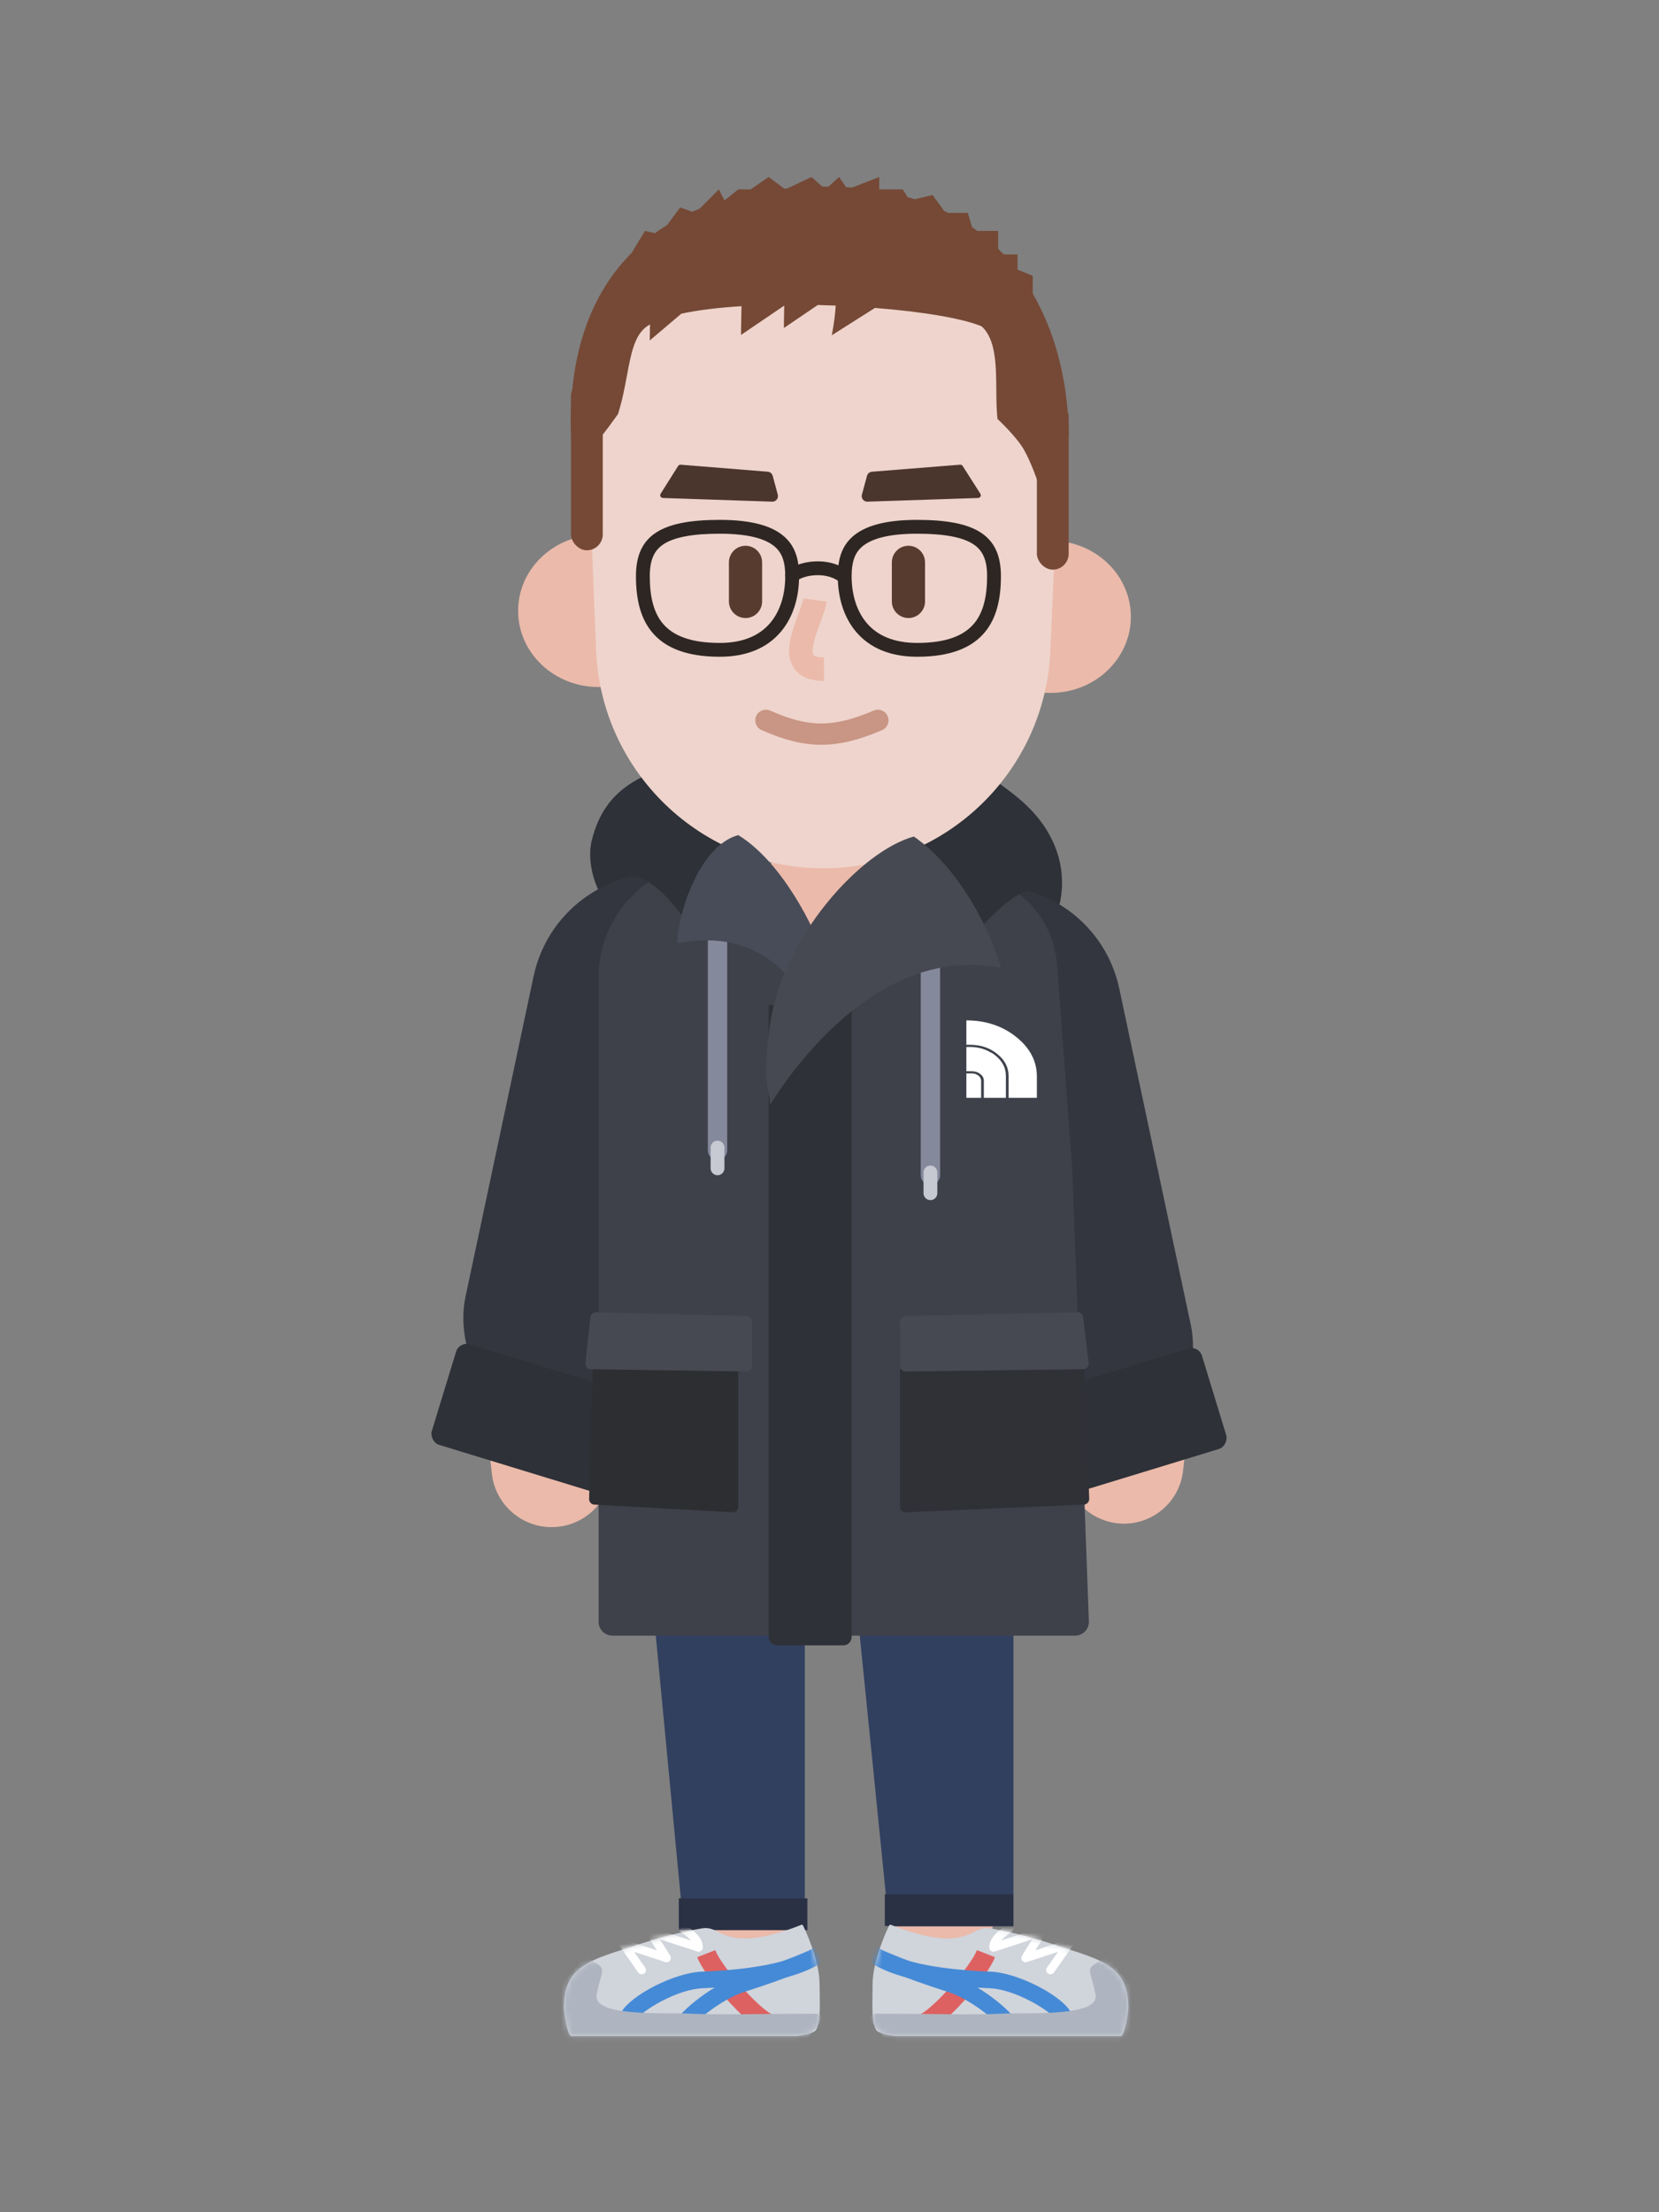 <svg width="300" height="400" viewBox="0 0 300 400" fill="none" xmlns="http://www.w3.org/2000/svg">
<rect x="0" y="0" width="300" height="400" fill="#808080" stroke="none"/>
<path d="M159.192 279.124C162.132 293.335 163.334 330.757 161.093 346.442C160.371 351.499 163.885 356.185 168.942 356.907C173.999 357.63 178.685 354.115 179.407 349.058C181.951 331.25 180.68 291.674 177.308 275.376C176.273 270.373 171.379 267.157 166.376 268.192C161.373 269.227 158.157 274.121 159.192 279.124Z" fill="#EBBAAA"/>
<path d="M120.884 276.243C118.891 300.525 121.977 332.344 127.331 351.826C128.685 356.752 133.775 359.648 138.701 358.294C143.627 356.941 146.523 351.85 145.17 346.924C143.04 339.175 141.107 327.877 139.946 315.904C138.647 302.512 138.382 289.208 139.322 277.757C139.74 272.665 135.951 268.199 130.86 267.781C125.768 267.363 121.302 271.152 120.884 276.243Z" fill="#EBBAAA"/>
<path d="M115.25 260.796L145.535 263.362V348.315H123.598L115.25 260.796Z" fill="#32405F"/>
<path d="M152.208 263.362H183.264V348.315H160.768L152.208 263.362Z" fill="#32405F"/>
<path d="M146 343.25H122.75V349C131.83 349 136.92 349 146 349V343.25Z" fill="#2A3144"/>
<path d="M183.25 342.5H160V348.25C169.08 348.25 174.17 348.25 183.25 348.25V342.5Z" fill="#2A3144"/>
<path d="M204.042 363C204.042 355.325 199.11 354.387 191.072 351.757C187.136 350.47 183.118 349.347 179.042 348.672C176.48 348.247 175.792 350.5 171.292 350.5C167.279 350.5 162.272 348.512 161.235 348.082C161.105 348.027 160.951 347.98 160.848 348.075C160.823 348.097 160.802 348.127 160.786 348.157C160.307 349.142 157.792 354.512 157.792 358.81C157.792 362.097 157.51 365.33 158.417 367C158.826 367.752 161.379 368.165 162.237 368.165H202.651C203.419 368.165 204.042 363.767 204.042 363Z" fill="#D0D4DB"/>
<mask id="mask0_0_1650" style="mask-type:luminance" maskUnits="userSpaceOnUse" x="157" y="348" width="48" height="21">
<path d="M204.042 363C204.042 355.325 199.11 354.387 191.072 351.757C187.136 350.47 183.118 349.347 179.042 348.672C176.48 348.247 175.792 350.5 171.292 350.5C167.279 350.5 162.272 348.512 161.235 348.082C161.105 348.027 160.951 347.98 160.848 348.075C160.823 348.097 160.802 348.127 160.786 348.157C160.307 349.142 157.792 354.512 157.792 358.81C157.792 362.097 157.51 365.33 158.417 367C158.826 367.752 161.379 368.165 162.237 368.165H202.651C203.419 368.165 204.042 363.767 204.042 363Z" fill="white"/>
</mask>
<g mask="url(#mask0_0_1650)">
<path d="M176.661 352.614C175.504 355.579 169.157 362.749 166.458 364.211L168.125 367.289C171.551 365.433 178.463 357.624 179.922 353.886L176.661 352.614Z" fill="#DE6161"/>
<path d="M193.591 363.751C191.876 360.777 184.115 356.702 179.101 356.501C174.994 356.337 171.275 355.996 167.876 355.369C163.5 354.561 160.181 353.347 158.258 351.728L156.325 354.022C158.736 356.053 162.488 357.425 167.332 358.319C170.894 358.977 174.744 359.329 178.981 359.499C181.042 359.581 183.76 360.467 186.375 361.84C188.675 363.048 190.547 364.478 190.992 365.249L193.591 363.751Z" fill="#458AD6"/>
<path d="M184.466 366.251C182.764 363.3 176.947 358.777 172.371 357.321C162.927 354.316 155.279 351.173 151.633 348.103L149.7 350.397C152.003 352.336 155.68 354.275 160.44 356.231C163.891 357.649 167.556 358.937 171.462 360.179C175.34 361.414 180.549 365.463 181.867 367.749L184.466 366.251Z" fill="#458AD6"/>
<path d="M199.005 354.505C202.243 352.675 200.973 356.3 203.882 357.84L210.041 369.647H161.021C159.823 367.935 155.107 364.102 158.763 364.102C166.763 364.102 176.42 364.357 181.04 364.102C185.659 363.845 198.884 364.77 198.107 360.662C197.209 355.915 196.054 356.172 199.005 354.505Z" fill="#AEB5C0"/>
<path d="M184.81 353.626C184.43 354.237 185.021 354.988 185.704 354.764L191.328 352.919L189.325 355.77C189.08 356.118 189.164 356.598 189.512 356.842C189.86 357.087 190.34 357.003 190.585 356.655L193.921 351.908C194.347 351.302 193.755 350.502 193.051 350.733L187.235 352.641L189.069 349.689C189.448 349.079 188.86 348.328 188.177 348.55L181.037 350.87C181.266 350.612 181.56 350.341 181.918 350.055C182.083 349.923 182.255 349.793 182.476 349.63C182.466 349.637 182.894 349.323 183.003 349.241C183.344 348.986 183.413 348.503 183.157 348.163C182.902 347.823 182.42 347.754 182.079 348.009C181.977 348.086 181.558 348.393 181.562 348.391C181.326 348.564 181.14 348.706 180.957 348.852C179.635 349.908 178.896 350.9 178.896 352.125C178.896 352.648 179.407 353.019 179.904 352.857L186.649 350.666L184.81 353.626Z" fill="white"/>
</g>
<path d="M101.959 363C101.959 355.325 106.89 354.387 114.928 351.757C118.865 350.47 122.882 349.347 126.959 348.672C129.52 348.247 130.209 350.5 134.709 350.5C138.722 350.5 143.728 348.512 144.765 348.082C144.895 348.027 145.049 347.98 145.153 348.075C145.178 348.097 145.199 348.127 145.214 348.157C145.694 349.142 148.209 354.512 148.209 358.81C148.209 362.097 148.49 365.33 147.584 367C147.175 367.752 144.621 368.165 143.763 368.165H103.349C102.581 368.165 101.959 363.767 101.959 363Z" fill="#D0D4DB"/>
<mask id="mask1_0_1650" style="mask-type:luminance" maskUnits="userSpaceOnUse" x="101" y="348" width="48" height="21">
<path d="M101.959 363C101.959 355.325 106.89 354.387 114.928 351.757C118.865 350.47 122.882 349.347 126.959 348.672C129.52 348.247 130.209 350.5 134.709 350.5C138.722 350.5 143.728 348.512 144.765 348.082C144.895 348.027 145.049 347.98 145.153 348.075C145.178 348.097 145.199 348.127 145.214 348.157C145.694 349.142 148.209 354.512 148.209 358.81C148.209 362.097 148.49 365.33 147.584 367C147.175 367.752 144.621 368.165 143.763 368.165H103.349C102.581 368.165 101.959 363.767 101.959 363Z" fill="white"/>
</mask>
<g mask="url(#mask1_0_1650)">
<path d="M129.339 352.614C130.496 355.579 136.843 362.749 139.542 364.211L137.875 367.289C134.449 365.433 127.537 357.624 126.079 353.886L129.339 352.614Z" fill="#DE6161"/>
<path d="M112.409 363.751C114.124 360.777 121.885 356.702 126.899 356.501C131.006 356.337 134.725 355.996 138.124 355.369C142.5 354.561 145.819 353.347 147.743 351.728L149.675 354.022C147.264 356.053 143.512 357.425 138.669 358.319C135.106 358.977 131.257 359.329 127.019 359.499C124.958 359.581 122.24 360.467 119.625 361.84C117.325 363.048 115.453 364.478 115.008 365.249L112.409 363.751Z" fill="#458AD6"/>
<path d="M121.534 366.251C123.236 363.3 129.054 358.777 133.629 357.321C143.073 354.316 150.721 351.174 154.368 348.103L156.3 350.397C153.997 352.336 150.321 354.275 145.56 356.231C142.109 357.649 138.445 358.937 134.539 360.179C130.66 361.414 125.451 365.463 124.133 367.749L121.534 366.251Z" fill="#458AD6"/>
<path d="M106.995 354.505C103.758 352.675 105.027 356.3 102.119 357.84L95.959 369.647H144.98C146.177 367.935 150.893 364.102 147.237 364.102C139.237 364.102 129.58 364.357 124.961 364.102C120.341 363.845 107.117 364.77 107.893 360.662C108.791 355.915 109.946 356.172 106.995 354.505Z" fill="#AEB5C0"/>
<path d="M121.191 353.626C121.57 354.237 120.98 354.988 120.297 354.764L114.672 352.919L116.675 355.77C116.92 356.118 116.836 356.598 116.488 356.842C116.14 357.087 115.66 357.003 115.415 356.655L112.079 351.908C111.653 351.302 112.245 350.502 112.949 350.733L118.766 352.641L116.931 349.689C116.552 349.079 117.14 348.328 117.823 348.55L124.963 350.87C124.734 350.612 124.441 350.341 124.082 350.055C123.917 349.923 123.745 349.793 123.524 349.63C123.534 349.637 123.107 349.323 122.997 349.241C122.657 348.986 122.588 348.503 122.843 348.163C123.098 347.823 123.581 347.754 123.921 348.009C124.023 348.086 124.443 348.393 124.439 348.391C124.674 348.564 124.86 348.706 125.043 348.852C126.365 349.908 127.104 350.9 127.104 352.125C127.104 352.648 126.593 353.019 126.096 352.857L119.351 350.666L121.191 353.626Z" fill="white"/>
</g>
<path d="M191.5 155.25C189.5 147.75 183.741 143.917 180.491 141.5L167.241 150.25C166.491 152.333 166.041 156.85 170.241 158.25C175.491 160 177.75 174.5 185 171.5C192.25 168.5 192.79 160.087 191.5 155.25Z" fill="#2E3137"/>
<path d="M107 152C109.5 141.75 116.902 140.667 120.152 138.25L133.402 147C134.152 149.083 134.602 153.6 130.402 155C125.152 156.75 122.893 171.25 115.643 168.25C108.393 165.25 105.814 156.864 107 152Z" fill="#2E3137"/>
<path d="M124.016 192.234C124.625 191.319 125.268 190.359 125.984 189.297C126.862 187.995 129.907 183.505 130.439 182.717C132.171 180.154 133.462 178.213 134.631 176.408C137.893 171.365 136.451 164.633 131.408 161.37C126.366 158.107 119.633 159.55 116.37 164.592C115.295 166.254 114.074 168.088 112.416 170.543C111.901 171.305 108.848 175.806 107.95 177.138C107.211 178.235 106.544 179.23 105.908 180.185C102.326 185.568 99.657 189.825 97.494 193.719L96.939 194.872C88.681 215.002 86.036 242.042 88.952 266.536C89.662 272.5 95.072 276.759 101.036 276.049C107 275.339 111.259 269.928 110.549 263.964C108.073 243.163 110.276 220.094 116.823 203.718C118.606 200.56 120.915 196.895 124.016 192.234Z" fill="#EBBAAA"/>
<rect x="139.452" y="144.004" width="19.214" height="28.821" rx="9.607" fill="#EBBAAA"/>
<path fill-rule="evenodd" clip-rule="evenodd" d="M180.694 211.207C180.643 211.17 180.644 211.173 180.684 211.217C180.877 211.428 181.128 211.747 181.417 212.164C182.144 213.212 182.963 214.664 183.81 216.44C185.651 220.297 187.462 225.328 188.977 230.849C192.249 242.774 193.67 255.121 192.591 263.354C191.82 269.241 195.968 274.638 201.854 275.409C207.741 276.18 213.138 272.033 213.909 266.146C215.411 254.682 213.678 239.617 209.711 225.16C207.877 218.477 205.64 212.264 203.214 207.18C200.287 201.047 197.137 196.502 193.208 193.724C193.07 193.626 192.822 193.37 192.498 192.919C192.032 192.271 191.541 191.388 191.051 190.286C190.024 187.978 189.103 184.951 188.25 181.178C187.616 178.371 186.122 170.086 185.65 167.468C185.565 166.996 185.513 166.708 185.505 166.67C185.422 166.253 185.339 165.857 185.257 165.478C184.003 159.675 178.281 155.988 172.478 157.243C166.675 158.497 162.988 164.219 164.243 170.022C164.301 170.288 164.36 170.576 164.423 170.888C164.385 170.698 166.398 182.02 167.279 185.916C168.416 190.948 169.721 195.234 171.407 199.025C173.705 204.191 176.659 208.32 180.694 211.207ZM180.793 211.276L180.742 211.241L180.724 211.228L180.793 211.276Z" fill="#EBBAAA"/>
<rect x="101.387" y="153.5" width="47.037" height="106.371" rx="23.519" transform="rotate(12 101.387 153.5)" fill="#33363F"/>
<path d="M108.249 176.75C108.249 165.152 117.651 155.75 129.249 155.75H134.621C136.837 155.75 138.856 157.024 139.811 159.025L145.999 172L142.999 221.5L145.894 293.15C145.951 294.567 144.816 295.75 143.396 295.75H110.749C109.368 295.75 108.249 294.63 108.249 293.25V215.25V176.75Z" fill="#3E414A"/>
<rect width="47.037" height="109.322" rx="23.519" transform="matrix(-0.978 0.208 0.208 0.978 197.51 155.75)" fill="#33363F"/>
<rect x="83.055" y="242.5" width="33.75" height="19" rx="2" transform="rotate(17 83.055 242.5)" fill="#2E3137"/>
<rect width="33.75" height="19" rx="2" transform="matrix(-0.956 0.292 0.292 0.956 216.776 243.25)" fill="#2E3137"/>
<path d="M110.875 159.125C117 155.625 122.712 165 125.212 168C128.462 164.417 132.775 158.425 132.375 155.625C130.625 154.75 127.125 154.25 119.875 149.25L117 151.5C112.5 152.5 108.389 160.546 110.875 159.125Z" fill="#2E3137"/>
<path d="M128 166V208C128 208.966 128.784 209.75 129.75 209.75C130.717 209.75 131.5 208.966 131.5 208V166C131.5 165.034 130.717 164.25 129.75 164.25C128.784 164.25 128 165.034 128 166Z" fill="#85899C"/>
<path d="M128.5 207.5V211.25C128.5 211.94 129.06 212.5 129.75 212.5C130.441 212.5 131 211.94 131 211.25V207.5C131 206.81 130.441 206.25 129.75 206.25C129.06 206.25 128.5 206.81 128.5 207.5Z" fill="#C6C8D2"/>
<path d="M191.143 174.397C190.386 164.259 181.285 156.827 171.201 158.111L163.467 159.095C162.665 159.197 161.893 159.467 161.203 159.887L150.75 166.25L139.25 186.25V293.25C139.25 294.63 140.37 295.75 141.75 295.75H194.406C195.823 295.75 196.957 294.572 196.905 293.158L193.875 211L191.143 174.397Z" fill="#3E414A"/>
<path fill-rule="evenodd" clip-rule="evenodd" d="M174.751 184.5C178.249 184.5 181.277 185.517 183.721 187.461C186.241 189.466 187.501 191.859 187.501 194.656V198.5H182.386V194.536C182.386 192.981 181.691 191.635 180.28 190.528C179.941 190.244 179.584 190.019 179.171 189.795C178.042 189.182 176.707 188.912 175.316 188.912H174.752L174.751 184.5ZM181.896 198.5H177.91V195.434C177.91 194.925 177.703 194.536 177.27 194.207C176.857 193.864 176.293 193.699 175.728 193.699H174.751V189.301H175.315C176.781 189.301 178.041 189.631 179.17 190.304C179.452 190.408 179.734 190.633 179.94 190.797C181.276 191.859 181.896 193.086 181.896 194.537V198.5ZM174.75 198.5H177.421V195.434C177.421 195.045 177.214 194.701 176.932 194.477C176.575 194.207 176.161 194.088 175.728 194.088H174.75V198.5Z" fill="white"/>
<path d="M162.75 240.677C162.75 240.154 163.153 239.72 163.675 239.68L194.713 237.329C195.279 237.286 195.767 237.722 195.788 238.29L196.965 271.009C196.984 271.557 196.558 272.02 196.009 272.044L163.794 273.454C163.225 273.479 162.75 273.025 162.75 272.455V240.677Z" fill="#2F3137"/>
<path d="M166.5 170.5V212.5C166.5 213.466 167.284 214.25 168.25 214.25C169.217 214.25 170 213.466 170 212.5V170.5C170 169.534 169.217 168.75 168.25 168.75C167.284 168.75 166.5 169.534 166.5 170.5Z" fill="#85899C"/>
<path d="M167 212V215.75C167 216.44 167.56 217 168.25 217C168.941 217 169.5 216.44 169.5 215.75V212C169.5 211.31 168.941 210.75 168.25 210.75C167.56 210.75 167 211.31 167 212Z" fill="#C6C8D2"/>
<path d="M162.75 238.969C162.75 238.426 163.185 237.982 163.728 237.97L194.844 237.27C195.358 237.259 195.798 237.639 195.86 238.15L196.866 246.449C196.938 247.04 196.481 247.562 195.886 247.57L163.763 247.987C163.206 247.994 162.75 247.544 162.75 246.987V238.969Z" fill="#474952"/>
<path d="M133.5 240.658C133.5 240.143 133.109 239.712 132.596 239.663L108.551 237.352C107.975 237.297 107.472 237.741 107.455 238.319L106.528 271.027C106.513 271.569 106.931 272.024 107.472 272.054L132.445 273.441C133.018 273.473 133.5 273.017 133.5 272.443V240.658Z" fill="#2D2E32"/>
<path d="M136 238.966C136 238.424 135.568 237.981 135.026 237.967L107.776 237.274C107.255 237.26 106.812 237.649 106.756 238.167L105.867 246.465C105.804 247.05 106.258 247.563 106.847 247.571L134.986 247.985C135.544 247.993 136 247.543 136 246.985V238.966Z" fill="#474952"/>
<path d="M139 181.75H154V296C154 296.827 153.329 297.5 152.5 297.5H140.5C139.672 297.5 139 296.827 139 296V181.75Z" fill="#2E3137"/>
<path d="M187 161C184.2 160.4 178.5 166.25 176 169.25C172.75 165.667 166.35 157.8 166.75 155C168.875 155 172.875 156.125 178.625 147.5L180.25 151.5C183.667 154.917 189.8 161.6 187 161Z" fill="#2E3137"/>
<path d="M108.209 124.222C116.227 124.222 122.727 118.057 122.727 110.452C122.727 102.847 116.227 96.682 108.209 96.682C100.192 96.682 93.692 102.847 93.692 110.452C93.692 118.057 100.192 124.222 108.209 124.222Z" fill="#EBBAAA"/>
<path d="M189.976 125.29C197.994 125.29 204.494 119.125 204.494 111.52C204.494 103.915 197.994 97.75 189.976 97.75C181.959 97.75 175.459 103.915 175.459 111.52C175.459 119.125 181.959 125.29 189.976 125.29Z" fill="#EBBAAA"/>
<path d="M106.494 84.889C105.542 60.798 124.814 40.75 148.923 40.75C173.09 40.75 192.385 60.891 191.347 85.036L189.945 117.649C189 139.65 170.888 157 148.867 157C126.79 157 108.653 139.566 107.782 117.506L106.494 84.889Z" fill="#EED4CC"/>
<path d="M137.723 132.011C145.506 135.445 151.042 135.648 159.508 132.019C160.486 131.6 160.938 130.469 160.519 129.492C160.101 128.515 158.969 128.062 157.992 128.481C150.55 131.67 146.12 131.508 139.277 128.489C138.305 128.06 137.168 128.5 136.739 129.473C136.31 130.446 136.75 131.582 137.723 132.011Z" fill="#C99584"/>
<path d="M138.841 85.293L123.09 84.024C122.904 84.009 122.726 84.099 122.627 84.256L119.464 89.276C119.259 89.603 119.485 90.03 119.871 90.043L139.649 90.705C140.321 90.727 140.823 90.094 140.648 89.445L139.727 86.03C139.617 85.622 139.262 85.327 138.841 85.293Z" fill="#4B362D"/>
<path d="M157.674 85.294L173.619 84.024C173.804 84.009 173.981 84.097 174.081 84.254L177.279 89.274C177.487 89.601 177.261 90.03 176.874 90.043L156.855 90.705C156.182 90.728 155.68 90.092 155.857 89.442L156.789 86.028C156.9 85.621 157.254 85.328 157.674 85.294Z" fill="#4B362D"/>
<path d="M131.813 101.682V108.749C131.813 110.406 133.156 111.749 134.813 111.749C136.47 111.749 137.813 110.406 137.813 108.749V101.682C137.813 100.025 136.47 98.682 134.813 98.682C133.156 98.682 131.813 100.025 131.813 101.682Z" fill="#583B2F"/>
<path d="M161.275 101.682V108.749C161.275 110.406 162.618 111.749 164.275 111.749C165.932 111.749 167.275 110.406 167.275 108.749V101.682C167.275 100.025 165.932 98.682 164.275 98.682C162.618 98.682 161.275 100.025 161.275 101.682Z" fill="#583B2F"/>
<rect x="103.25" y="68.75" width="5.75" height="30.75" rx="2.875" fill="#754936"/>
<path fill-rule="evenodd" clip-rule="evenodd" d="M114.22 45.731L116.625 41.75L118.426 42.159C119.136 41.648 119.869 41.159 120.625 40.694L123 37.5L125.181 38.293C125.626 38.093 126.078 37.9 126.536 37.714L130 34.25L130.961 36.172C131.033 36.151 131.105 36.13 131.177 36.109L133.5 34.25H135.75L139 32L141.82 34.115C142.013 34.096 142.207 34.077 142.402 34.06L146.75 32L148.699 33.754C148.965 33.751 149.232 33.75 149.5 33.75C149.602 33.75 149.704 33.75 149.805 33.751L151.75 32L152.979 33.844C153.357 33.865 153.731 33.889 154.102 33.916L159 32V34.25H163.25L164.119 35.64C164.556 35.764 164.988 35.894 165.413 36.029L168.625 35.25L170.732 38.133C170.981 38.254 171.228 38.376 171.473 38.5H175L175.794 41.08C176.11 41.3 176.421 41.523 176.726 41.75H180.5V44.98C180.84 45.315 181.173 45.655 181.497 46H184V48.75L186.75 49.875V53.086C191.412 61.122 193.25 70.531 193.25 79L187.75 87.375C187.75 87.375 186.5 83.625 185.125 81.25C183.75 78.875 180.375 75.75 180.375 75.75C180.196 74.141 180.181 72.348 180.166 70.531C180.128 65.998 180.088 61.32 177.5 59C173.944 57.525 166.625 56.341 158.218 55.678L150.416 60.621C150.808 58.578 151.033 56.806 151.123 55.255C150.046 55.211 148.964 55.175 147.881 55.149L141.75 59.31C141.75 59.31 141.758 57.723 141.811 55.259L134 60.56C134 60.56 134.011 58.47 134.087 55.363C129.991 55.617 126.251 56.059 123.209 56.716L117.5 61.56C117.5 61.56 117.506 60.456 117.538 58.659C117.347 58.77 117.168 58.883 117 59C114.736 60.575 114.111 63.929 113.366 67.929C112.959 70.114 112.516 72.491 111.75 74.875C107.375 81 102.65 87.35 103.25 73.75C103.782 61.7 107.598 52.35 114.22 45.731Z" fill="#754936"/>
<rect x="187.5" y="72.5" width="5.75" height="30.5" rx="2.875" fill="#754936"/>
<path d="M145.26 108.211C145.18 108.794 145.072 109.115 144.116 111.727C143.886 112.355 143.714 112.844 143.555 113.326C142.73 115.835 142.446 117.696 142.924 119.388C143.619 121.843 145.782 123.125 149 123.125V118.875C148.136 118.875 147.57 118.751 147.265 118.569C147.123 118.485 147.063 118.406 147.014 118.231C146.835 117.597 147.017 116.404 147.593 114.653C147.734 114.224 147.892 113.776 148.107 113.187C149.25 110.063 149.326 109.837 149.47 108.789L145.26 108.211Z" fill="#EBBAAA"/>
<path d="M144.03 105.023C144.04 105.015 144.098 104.974 144.202 104.911C144.397 104.792 144.636 104.669 144.917 104.553C145.746 104.209 146.732 104 147.875 104C149.005 104 149.967 104.218 150.764 104.578C151.033 104.699 151.26 104.826 151.445 104.95C151.541 105.014 151.594 105.055 151.601 105.062C152.118 105.52 152.908 105.471 153.366 104.954C153.824 104.437 153.775 103.647 153.258 103.19C153.169 103.111 153.028 103.001 152.836 102.872C152.538 102.673 152.19 102.478 151.791 102.298C150.679 101.798 149.37 101.5 147.875 101.5C146.393 101.5 145.083 101.777 143.959 102.243C143.556 102.41 143.203 102.592 142.9 102.776C142.705 102.895 142.561 102.996 142.471 103.069C141.931 103.499 141.842 104.286 142.273 104.825C142.703 105.365 143.49 105.454 144.03 105.023Z" fill="#2E2622"/>
<path fill-rule="evenodd" clip-rule="evenodd" d="M141.186 114.253C143.378 111.668 144.5 108.112 144.5 104.175C144.5 101.1 143.78 98.839 141.956 97.147C139.738 95.088 135.932 94 130.151 94C124.764 94 121.056 94.722 118.639 96.297C116.172 97.905 115 100.441 115 104.175C115 108.456 115.854 111.795 117.862 114.253C120.26 117.189 124.252 118.75 130.151 118.75C135.017 118.75 138.724 117.157 141.186 114.253ZM140.256 98.979C141.488 100.123 142 101.731 142 104.175C142 107.554 141.059 110.537 139.279 112.637C137.31 114.959 134.306 116.25 130.151 116.25C124.949 116.25 121.675 114.969 119.798 112.672C118.217 110.736 117.5 107.932 117.5 104.175C117.5 101.234 118.301 99.501 120.004 98.391C121.927 97.138 125.205 96.5 130.151 96.5C135.359 96.5 138.575 97.419 140.256 98.979Z" fill="#2E2622"/>
<path fill-rule="evenodd" clip-rule="evenodd" d="M154.814 114.253C152.622 111.668 151.5 108.112 151.5 104.175C151.5 101.1 152.22 98.839 154.044 97.147C156.262 95.088 160.068 94 165.85 94C171.236 94 174.944 94.722 177.361 96.297C179.828 97.905 181 100.441 181 104.175C181 108.456 180.146 111.795 178.138 114.253C175.741 117.189 171.748 118.75 165.85 118.75C160.984 118.75 157.276 117.157 154.814 114.253ZM155.744 98.979C154.513 100.123 154 101.731 154 104.175C154 107.554 154.941 110.537 156.721 112.637C158.691 114.959 161.694 116.25 165.85 116.25C171.051 116.25 174.325 114.969 176.202 112.672C177.783 110.736 178.5 107.932 178.5 104.175C178.5 101.234 177.699 99.501 175.996 98.391C174.073 97.138 170.795 96.5 165.85 96.5C160.641 96.5 157.425 97.419 155.744 98.979Z" fill="#2E2622"/>
<path d="M122.5 170.565C138 167.532 144.214 177.922 148.75 185.125C148.75 182.977 150 176.375 148.75 172.375C147.414 168.098 141.5 155.875 133.5 151C126.5 152.875 122.5 165.257 122.5 170.565Z" fill="#484C58"/>
<path d="M181 175C160.5 171 145.25 190.25 139.25 199.75C139.25 196.917 137.666 196.338 139.25 185.25C141.5 169.5 155.583 153.917 165.25 151.25C173.5 157 179 168 181 175Z" fill="#474952"/>
</svg>
